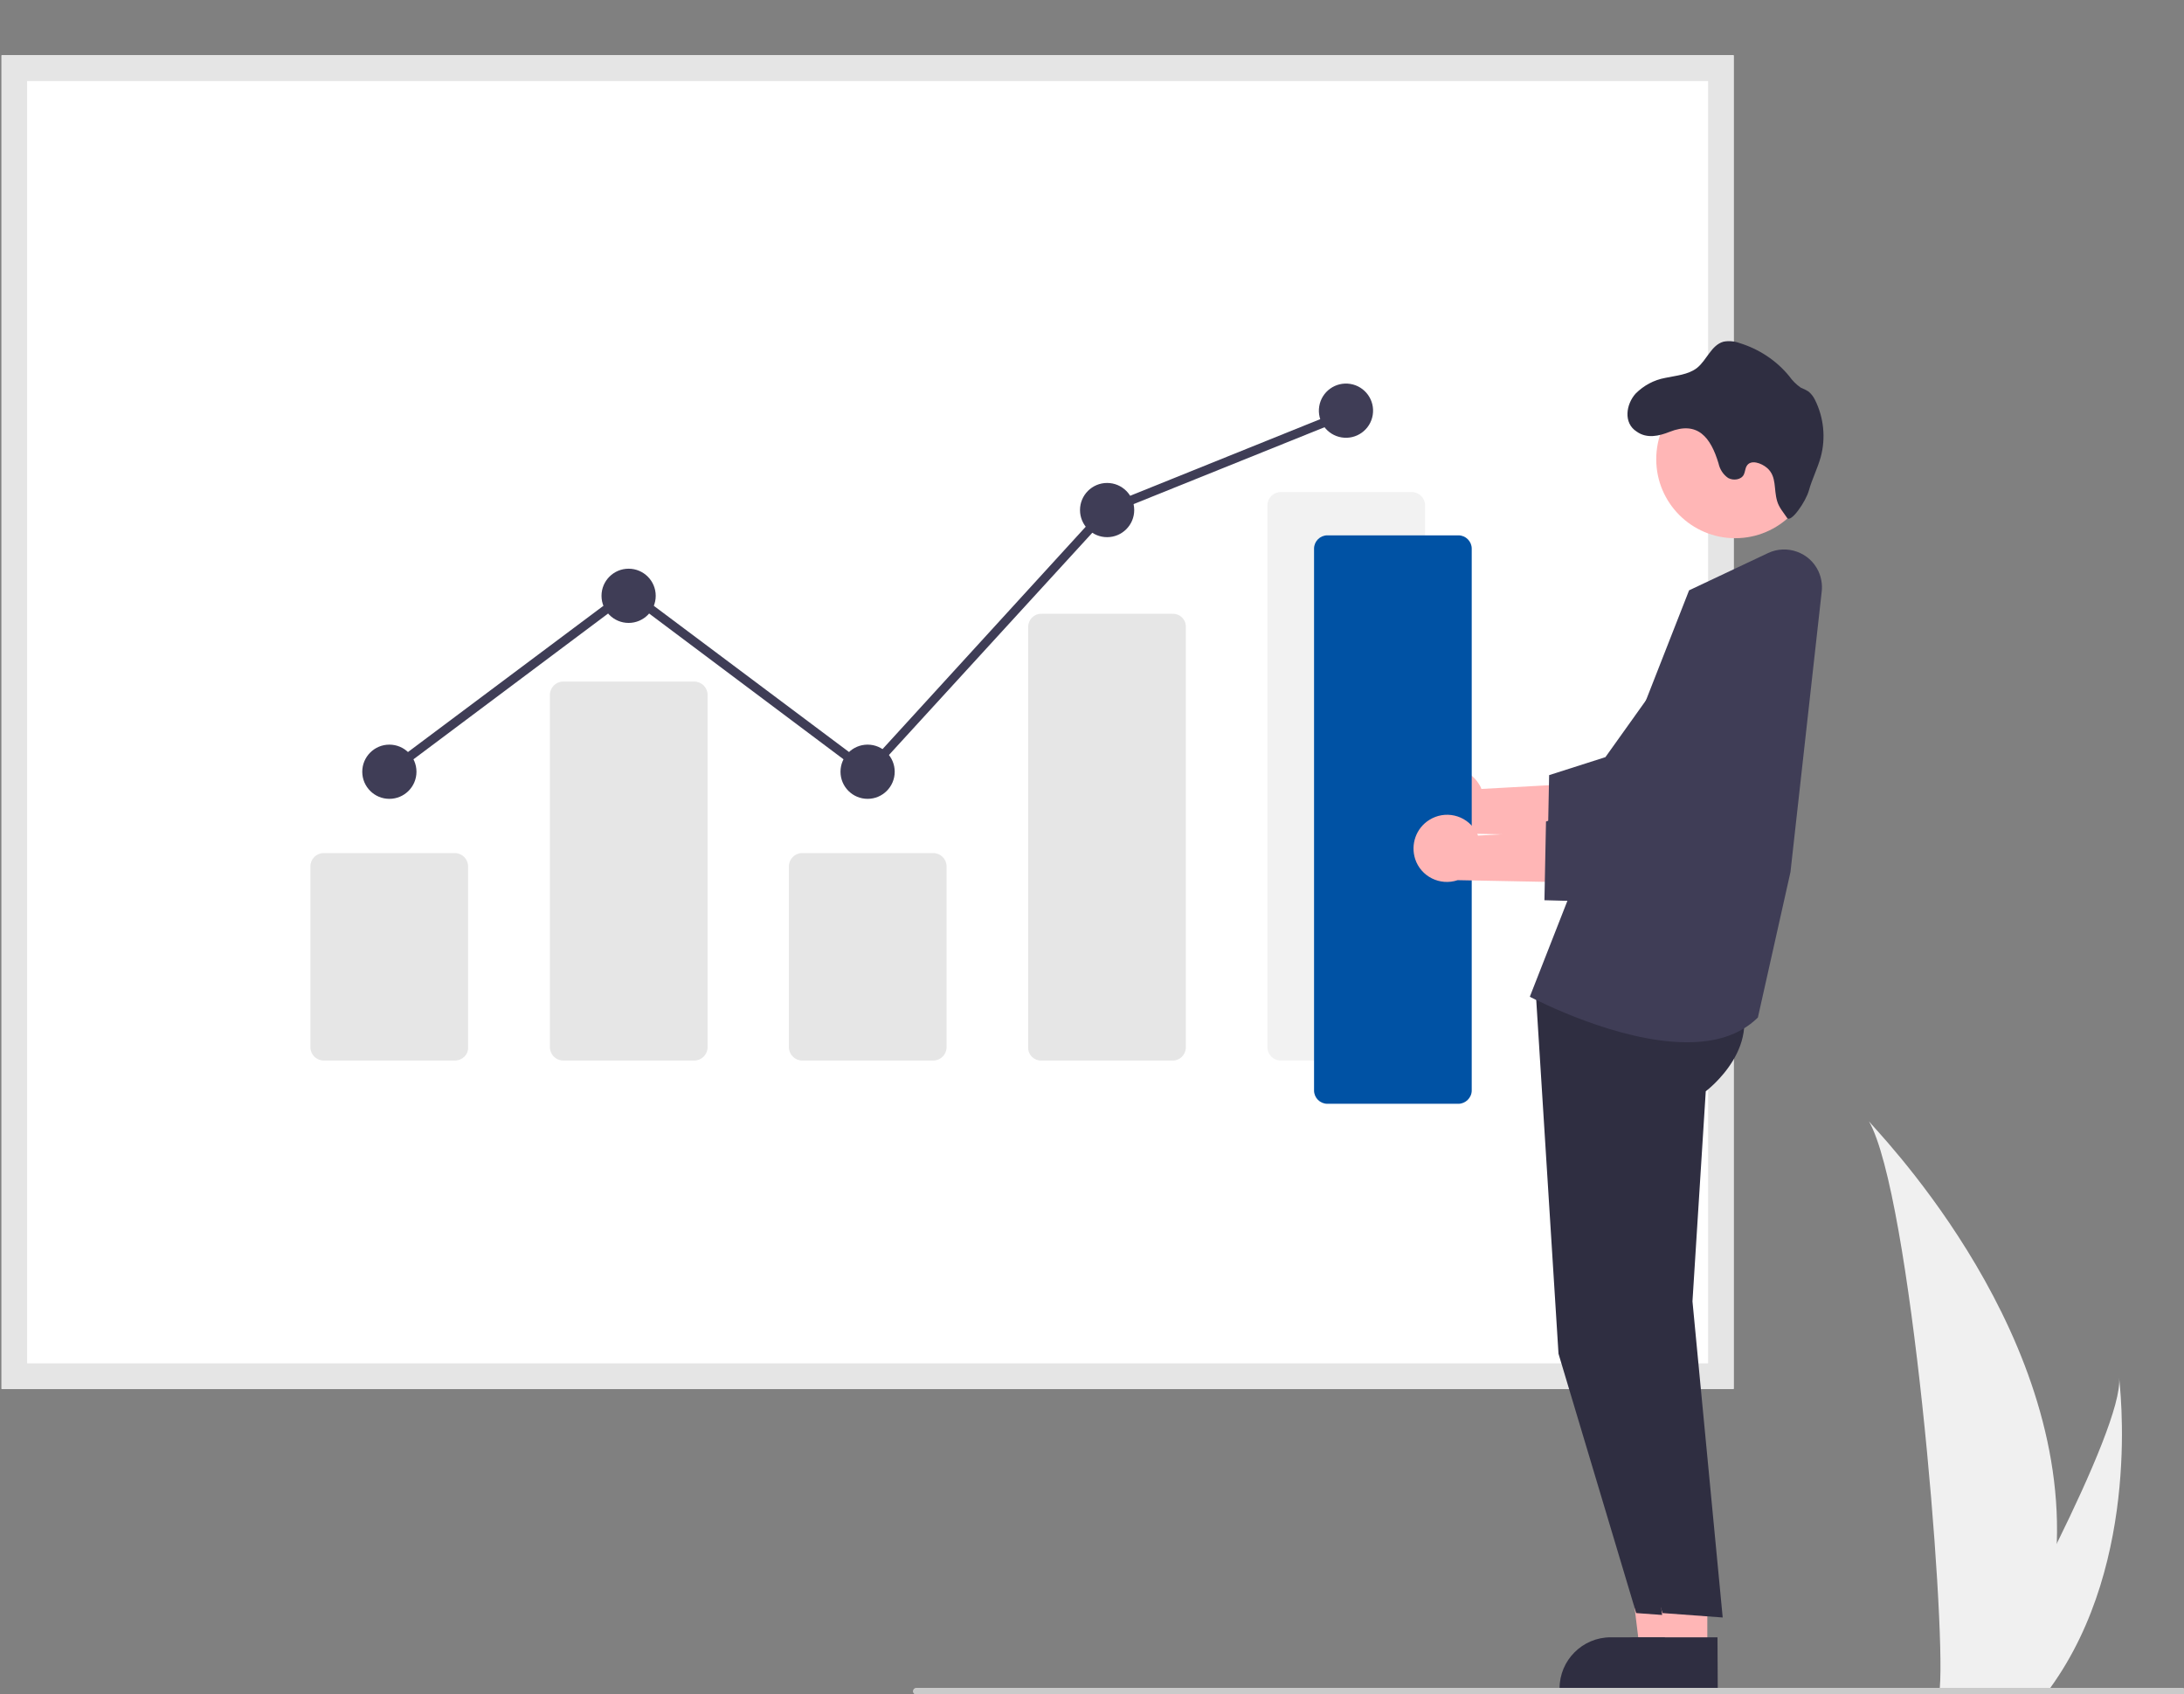 <?xml version="1.0" encoding="utf-8"?>
<!-- Generator: Adobe Illustrator 25.2.1, SVG Export Plug-In . SVG Version: 6.00 Build 0)  -->
<svg version="1.1" id="레이어_1" xmlns="http://www.w3.org/2000/svg" xmlns:xlink="http://www.w3.org/1999/xlink" x="0px"
	 y="0px" viewBox="0 0 838 650" style="enable-background:new 0 0 838 650;" xml:space="preserve">
<rect x="0" y="0" width="838" height="650" fill="#808080" stroke="none"/>
<style type="text/css">
	.st0{fill:#F0F0F0;}
	.st1{fill:#FFFFFF;}
	.st2{fill:#E5E5E5;}
	.st3{fill:#E6E6E6;}
	.st4{fill:#F2F2F2;}
	.st5{fill:#3F3D56;}
	.st6{fill:#FFB6B6;}
	.st7{fill:#2F2E41;}
	.st8{fill:#0052A4;}
	.st9{fill:#CACACA;}
</style>
<path id="e7a552b9-89f6-403f-a662-c184ed590622-461" class="st0" d="M789.2,591.8c-0.5,19-3.7,37.8-9.4,55.8
	c-0.1,0.4-0.3,0.8-0.4,1.3h-35.2c0-0.4,0.1-0.8,0.1-1.3c2.3-27-11.1-189.3-27.2-217.4C718.6,432.6,792.1,506.1,789.2,591.8z"/>
<path id="b08f6207-3c71-42fa-8723-265175c281aa-462" class="st0" d="M786.7,647.6c-0.3,0.4-0.6,0.8-0.9,1.3h-26.4
	c0.2-0.4,0.4-0.8,0.7-1.3c4.4-7.9,17.3-31.4,29.3-55.8c12.9-26.2,24.7-53.5,23.7-63.3C813.2,530.7,822.2,598.5,786.7,647.6z"/>
<path class="st1" d="M665.2,532.9H0.6V21.2h664.6V532.9z"/>
<path class="st2" d="M665.2,532.9H0.6V21.2h664.6V532.9z M10.4,523.1h645v-492h-645V523.1z"/>
<path class="st3" d="M174.5,406.9h-50.3c-2.8,0-5.1-2.3-5.1-5.1v-69.4c0-2.8,2.3-5.1,5.1-5.1h50.3c2.8,0,5.1,2.3,5.1,5.1v69.4
	C179.8,404.6,177.4,406.9,174.5,406.9z"/>
<path class="st3" d="M266.4,406.9h-50.3c-2.8,0-5.1-2.3-5.1-5.1V266.6c0-2.8,2.3-5.1,5.1-5.1h50.3c2.8,0,5.1,2.3,5.1,5.1v135.2
	C271.5,404.6,269.2,406.9,266.4,406.9z"/>
<path class="st3" d="M358.1,406.9h-50.3c-2.8,0-5.1-2.3-5.1-5.1v-69.4c0-2.8,2.3-5.1,5.1-5.1h50.3c2.8,0,5.1,2.3,5.1,5.1v69.4
	C363.2,404.6,360.9,406.9,358.1,406.9z"/>
<path class="st3" d="M449.9,406.9h-50.3c-2.8,0.1-5.1-2.1-5.1-4.9V240.4c0.1-2.8,2.4-5,5.1-4.9h50.3c2.8-0.1,5.1,2.1,5.1,4.9V402
	C454.9,404.8,452.6,407,449.9,406.9z"/>
<path class="st4" d="M541.7,406.9h-50.3c-2.8,0-5.1-2.3-5.1-5.1V193.9c0-2.8,2.3-5.1,5.1-5.1h50.3c2.8,0,5.1,2.3,5.1,5.1v207.9
	C546.8,404.6,544.6,406.9,541.7,406.9z"/>
<circle class="st5" cx="149.4" cy="296.1" r="10.4"/>
<circle class="st5" cx="241.2" cy="228.6" r="10.4"/>
<circle class="st5" cx="332.9" cy="296.1" r="10.4"/>
<circle class="st5" cx="424.8" cy="195.7" r="10.4"/>
<ellipse transform="matrix(0.16 -0.987 0.987 0.16 278.243 642.235)" class="st5" cx="516.6" cy="157.6" rx="10.4" ry="10.4"/>
<polygon class="st5" points="333.1,298.4 241.2,229.5 150.4,297.5 148.3,294.7 241.2,225.2 332.8,293.8 423.8,194.2 424,194.1 
	515.8,157.1 517.2,160.3 425.8,197.1 "/>
<polygon class="st6" points="644.8,633.2 629.2,633.2 621.8,572.9 644.8,572.9 "/>
<path class="st7" d="M648.8,648.4h-50.4v-0.6c0-10.8,8.8-19.6,19.6-19.6l0,0h30.8V648.4z"/>
<path class="st7" d="M589.1,378l8.9,141.4l29.8,99.5l23.1,1.7l-11.6-121.3l5.1-80.6c0,0,24.1-18,10.8-39.6L589.1,378z"/>
<polygon class="st6" points="655.1,633.2 639.4,633.2 632.1,572.9 655.1,572.9 "/>
<path class="st7" d="M659.1,648.4h-50.4v-0.6c0-10.8,8.8-19.6,19.6-19.6l0,0H659L659.1,648.4z"/>
<path class="st7" d="M599.2,378l8.9,141.4l29.8,99.5l23.1,1.7l-11.6-121.3l5.1-80.6c0,0,24.1-18,10.8-39.6L599.2,378z"/>
<path class="st5" d="M647.3,399.9c-26.6,0-57.9-16.3-59.8-17.2l-0.5-0.3l61.1-155.9l30.3-14.3c7.2-3.4,15.9-0.3,19.3,6.9
	c1.1,2.4,1.6,5.1,1.3,7.8l-12,107.7l-12.5,55.8l-0.1,0.1C667.3,397.4,657.8,399.9,647.3,399.9z"/>
<path class="st6" d="M549.7,296.7c6-3.8,13.9-2,17.7,4c0.4,0.6,0.8,1.3,1,2l45.5-2.5l-11.9,20.4l-41.4-0.8
	c-6.8,2.3-14.1-1.4-16.3-8.1C542.4,306.1,544.7,299.9,549.7,296.7L549.7,296.7z"/>
<path class="st5" d="M639.4,328.8l-45.6-1.2l0.6-30.2l21.6-6.9l35.4-49.6c7.3-10.3,21.6-12.6,31.8-5.3c10.3,7.3,12.6,21.6,5.3,31.8
	c-0.2,0.3-0.5,0.7-0.8,1L639.4,328.8z"/>
<circle class="st6" cx="665.8" cy="176.2" r="30.3"/>
<path class="st7" d="M627.6,151c3.1-3.1,7-5.2,11.3-6c4.2-0.9,8.8-1.2,12.2-3.8c3.8-3,5.5-8.8,10.2-10.1c2-0.4,4.2-0.2,6.1,0.5
	c7.5,2.3,14.2,6.7,19.1,12.7c1.2,1.7,2.7,3.2,4.4,4.4c1,0.4,2,0.9,3,1.5c1.1,0.9,1.9,2,2.5,3.2c3.4,6.8,4.2,14.7,2.2,22
	c-1.2,4.3-3.3,8.4-4.5,12.7c-1.2,4.4-7,12.7-8.4,10.6s-3.1-4-3.8-6.4c-1.4-4.7-0.1-9.4-3.8-12.7c-2.3-2-6.4-3.4-7.9-0.8
	c-0.6,1-0.6,2.3-1.1,3.3c-1,2-4,2.4-6,1.3c-1.9-1.3-3.2-3.3-3.7-5.6c-3-10-8-16.4-18.8-12.1c-4,1.6-8.7,2.7-12.6-0.1
	C622.8,162.3,623.9,155.1,627.6,151z"/>
<path class="st8" d="M559.6,423.5h-50.3c-2.8,0-5.1-2.3-5.1-5.1V210.5c0-2.8,2.3-5.1,5.1-5.1h50.3c2.8,0,5.1,2.3,5.1,5.1v207.9
	C564.7,421.2,562.3,423.5,559.6,423.5z"/>
<path class="st6" d="M548.4,314.6c6-3.8,13.9-2,17.7,4c0.4,0.6,0.8,1.3,1,2l45.5-2.5l-11.9,20.4l-41.4-0.8
	c-6.8,2.3-14.1-1.4-16.3-8.1C541.2,324,543.3,317.8,548.4,314.6L548.4,314.6z"/>
<path class="st5" d="M638.2,346.6l-45.6-1.2l0.6-30.2l21.6-6.9l35.4-49.6c7.3-10.3,21.6-12.6,31.8-5.3c10.2,7.3,12.6,21.6,5.3,31.8
	c-0.2,0.3-0.5,0.7-0.8,1L638.2,346.6z"/>
<path class="st9" d="M837.3,650.2H351.6c-0.7,0-1.3-0.6-1.3-1.3s0.6-1.3,1.3-1.3l0,0h485.8c0.7,0,1.3,0.6,1.3,1.3
	C838.7,649.6,838.1,650.2,837.3,650.2L837.3,650.2z"/>
</svg>
